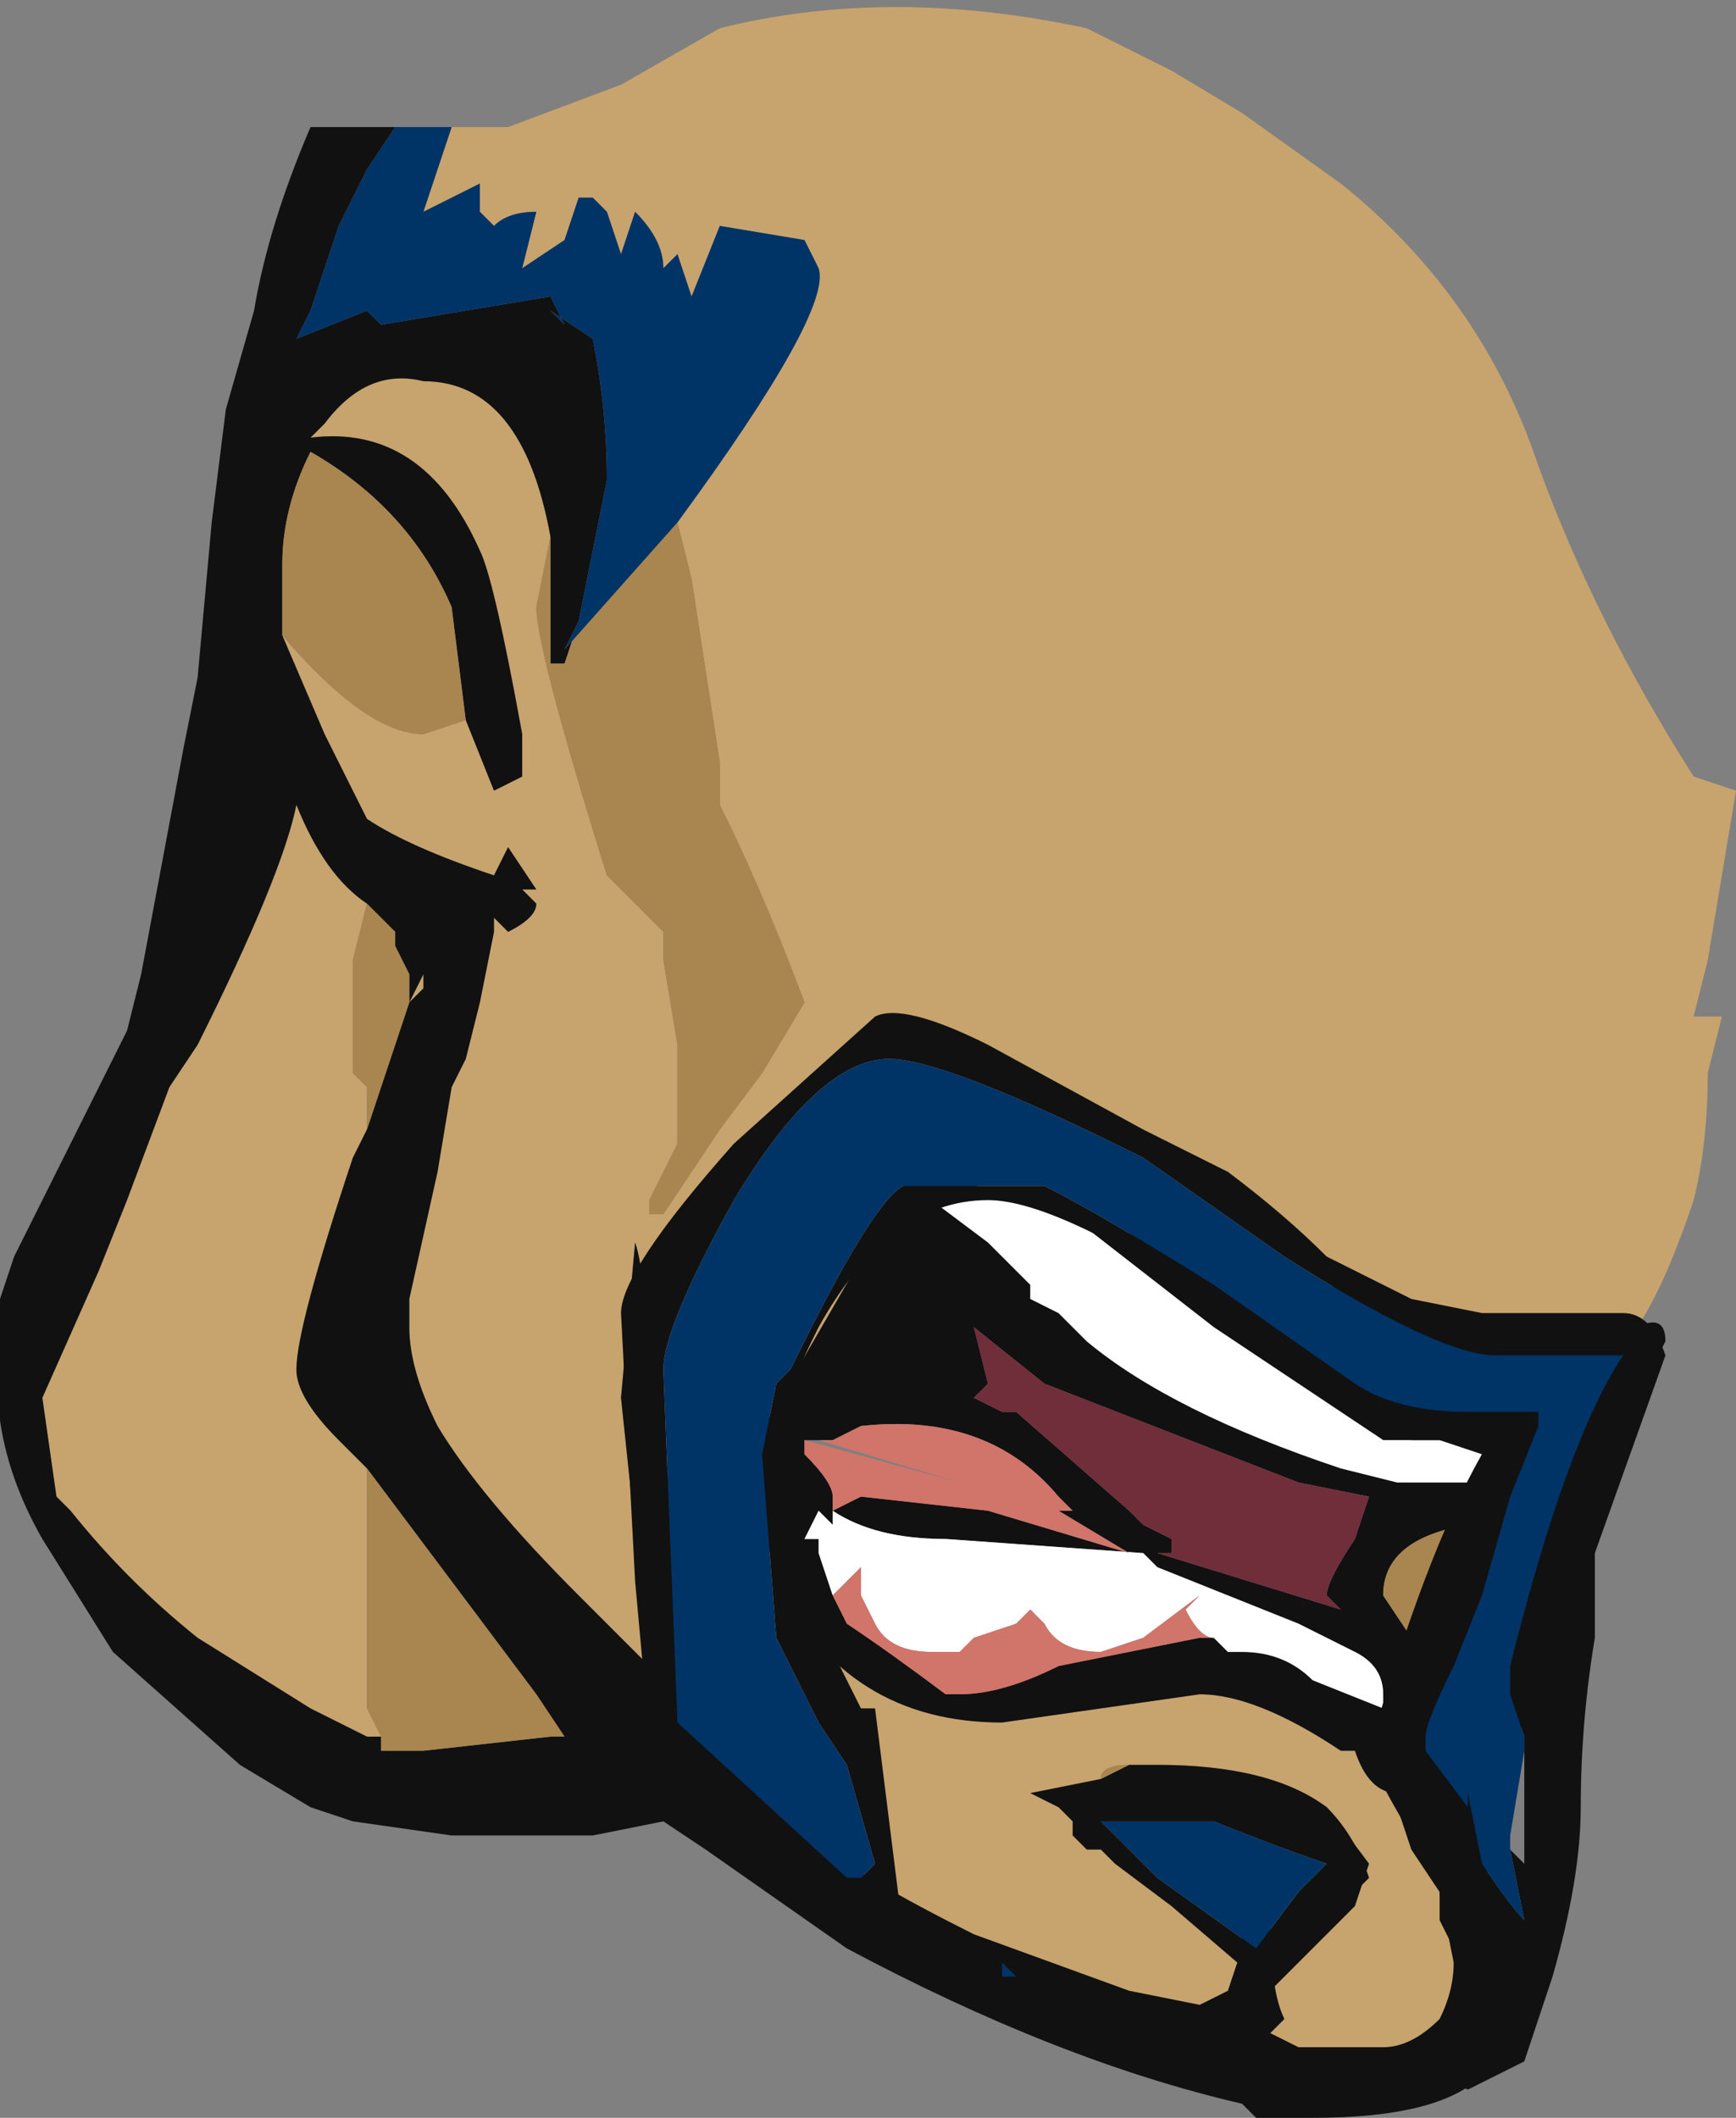 <?xml version="1.0" encoding="UTF-8" standalone="no"?>
<svg xmlns:ffdec="https://www.free-decompiler.com/flash" xmlns:xlink="http://www.w3.org/1999/xlink" ffdec:objectType="shape" height="7.5px" width="6.15px" xmlns="http://www.w3.org/2000/svg">
  <rect width="100%" height="100%" fill="#808080" stroke="none"/>
  <g transform="matrix(1.0, 0.0, 0.0, 1.0, 3.65, 1.7)">
    <path d="M-2.05 -1.25 L-1.85 -1.25 -1.45 -1.4 -1.1 -1.6 Q-0.5 -1.75 0.2 -1.6 L0.5 -1.45 0.75 -1.3 1.1 -1.05 Q1.6 -0.65 1.8 -0.05 2.0 0.5 2.35 1.05 L2.5 1.1 2.4 1.7 2.35 1.9 2.45 1.9 2.4 2.1 Q2.4 2.35 2.35 2.55 2.25 2.85 2.15 3.0 L2.05 3.1 0.45 2.7 -0.35 2.45 -0.45 2.5 -1.0 3.45 -0.9 3.9 Q-0.65 4.4 -0.1 4.4 L0.6 4.3 Q0.8 4.3 1.1 4.5 L1.15 4.5 Q1.2 4.65 1.3 4.65 L1.3 4.7 1.35 4.85 1.45 5.0 1.5 5.25 Q1.5 5.35 1.45 5.45 1.35 5.55 1.25 5.55 L0.95 5.55 0.85 5.5 0.9 5.45 Q0.85 5.35 0.85 5.1 L0.85 4.95 0.9 4.75 1.15 5.0 1.2 4.95 Q1.15 4.8 1.05 4.7 0.85 4.55 0.45 4.55 L0.35 4.55 Q0.25 4.55 0.25 4.6 L0.0 4.65 0.1 4.7 0.15 4.7 0.75 4.95 0.75 5.2 0.7 5.35 0.6 5.4 0.35 5.35 -0.2 5.15 Q-1.0 4.75 -1.0 4.55 L-1.4 3.1 Q-1.35 2.85 -1.4 2.7 L-1.45 3.25 -1.35 4.2 -1.6 3.95 Q-1.95 3.6 -2.1 3.35 -2.2 3.15 -2.2 3.0 L-2.2 2.9 -2.1 2.45 -2.05 2.15 -2.0 2.05 -1.95 1.85 -1.9 1.6 -1.9 1.55 -1.85 1.6 Q-1.75 1.55 -1.75 1.5 L-1.8 1.45 -1.75 1.45 -1.85 1.3 -1.9 1.4 Q-2.2 1.3 -2.35 1.2 L-2.5 0.9 -2.65 0.55 Q-2.35 0.9 -2.15 0.9 L-2.0 0.85 -1.9 1.1 -1.8 1.05 -1.8 0.9 Q-1.9 0.35 -1.95 0.25 -2.15 -0.2 -2.55 -0.15 L-2.5 -0.2 Q-2.35 -0.4 -2.15 -0.35 -1.8 -0.35 -1.7 0.2 L-1.75 0.45 Q-1.75 0.6 -1.5 1.4 L-1.3 1.6 -1.3 1.7 -1.25 2.0 -1.25 2.35 -1.35 2.55 -1.35 2.6 -1.3 2.6 -1.1 2.3 -0.95 2.1 -0.8 1.85 Q-0.95 1.45 -1.1 1.15 L-1.1 1.0 -1.2 0.35 -1.25 0.15 Q-0.7 -0.6 -0.75 -0.75 L-0.8 -0.85 -1.1 -0.9 -1.2 -0.65 -1.25 -0.8 -1.3 -0.75 Q-1.3 -0.85 -1.4 -0.95 L-1.45 -0.8 -1.5 -0.95 -1.55 -1.0 -1.6 -1.0 -1.65 -0.85 -1.8 -0.75 -1.75 -0.95 Q-1.85 -0.95 -1.9 -0.9 L-1.95 -0.95 -1.95 -1.05 -2.15 -0.95 -2.05 -1.25 M-2.65 0.5 L-2.65 0.55 -2.65 0.5 M-2.3 4.45 L-2.35 4.45 -2.55 4.35 -2.95 4.1 Q-3.2 3.9 -3.4 3.65 L-3.45 3.6 -3.5 3.25 -3.3 2.8 -3.2 2.55 -3.05 2.15 -2.95 2.0 Q-2.65 1.4 -2.6 1.15 -2.5 1.4 -2.35 1.5 L-2.4 1.7 -2.4 2.1 -2.35 2.15 -2.35 2.3 -2.4 2.4 Q-2.6 3.0 -2.6 3.15 -2.6 3.25 -2.45 3.4 L-2.35 3.5 -2.35 4.35 -2.3 4.45 M-2.2 1.85 L-2.15 1.75 -2.15 1.8 -2.2 1.85" fill="#c7a36d" fill-rule="evenodd" stroke="none"/>
    <path d="M-1.7 0.2 Q-1.8 -0.35 -2.15 -0.35 -2.35 -0.4 -2.5 -0.2 L-2.55 -0.15 Q-2.15 -0.2 -1.95 0.25 -1.9 0.35 -1.8 0.9 L-1.8 1.05 -1.9 1.1 -2.0 0.85 -2.05 0.45 Q-2.2 0.1 -2.55 -0.1 -2.65 0.1 -2.65 0.3 L-2.65 0.5 -2.65 0.55 -2.5 0.9 -2.35 1.2 Q-2.2 1.3 -1.9 1.4 L-1.85 1.3 -1.75 1.45 -1.8 1.45 -1.75 1.5 Q-1.75 1.55 -1.85 1.6 L-1.9 1.55 -1.9 1.6 -1.95 1.85 -2.0 2.05 -2.05 2.15 -2.1 2.45 -2.2 2.9 -2.2 3.0 Q-2.2 3.15 -2.1 3.35 -1.95 3.6 -1.6 3.95 L-1.35 4.2 -1.45 3.25 -1.4 2.7 Q-1.35 2.85 -1.4 3.1 L-1.0 4.55 Q-1.0 4.75 -0.2 5.15 L0.35 5.35 0.6 5.4 0.7 5.35 0.75 5.2 0.75 4.95 0.85 4.95 0.85 5.1 Q0.85 5.35 0.9 5.45 L0.85 5.5 0.95 5.55 1.25 5.55 Q1.35 5.55 1.45 5.45 1.5 5.35 1.5 5.25 L1.45 5.0 1.35 4.85 1.3 4.7 1.3 4.65 Q1.2 4.65 1.15 4.5 L1.1 4.5 Q0.8 4.3 0.6 4.3 L-0.1 4.4 Q-0.65 4.4 -0.9 3.9 L-1.0 3.45 -0.45 2.5 -0.35 2.45 0.45 2.7 2.05 3.1 2.15 3.0 Q2.25 2.95 2.25 3.05 L2.2 3.15 1.6 4.8 1.7 5.5 1.6 5.65 Q1.45 5.8 1.0 5.8 L0.8 5.8 0.75 5.75 Q0.1 5.6 -0.65 5.2 L-1.15 4.85 -1.3 4.75 -1.55 4.8 -2.05 4.8 -2.4 4.75 -2.55 4.7 -2.8 4.55 -3.25 4.15 -3.5 3.75 Q-3.7 3.4 -3.65 3.05 L-3.65 2.9 -3.6 2.75 -3.2 1.95 -3.15 1.75 -3.0 0.95 -2.95 0.7 -2.9 0.15 -2.85 -0.25 -2.75 -0.6 Q-2.7 -0.9 -2.55 -1.25 L-2.25 -1.25 -2.35 -1.1 -2.45 -0.9 -2.55 -0.6 -2.6 -0.5 -2.35 -0.6 -2.3 -0.55 -1.7 -0.65 -1.65 -0.55 -1.7 -0.6 -1.55 -0.5 Q-1.5 -0.25 -1.5 0.0 -1.55 0.25 -1.6 0.5 L-1.65 0.65 -1.7 0.65 -1.7 0.55 Q-1.7 0.35 -1.7 0.2 M0.15 4.7 L0.1 4.7 0.0 4.65 0.25 4.6 0.35 4.55 0.45 4.55 Q0.85 4.55 1.05 4.7 1.15 4.8 1.2 4.95 L1.15 5.0 0.9 4.75 0.15 4.7 M0.0 2.9 L0.1 2.95 Q0.15 3.0 0.2 3.05 0.5 3.3 1.1 3.5 L1.3 3.55 1.55 3.55 1.6 3.45 1.6 3.4 1.25 3.4 0.65 3.0 0.2 2.65 -0.15 2.5 -0.35 2.55 -0.15 2.7 0.0 2.85 0.0 2.9 M1.15 3.75 L1.2 3.6 0.95 3.55 0.05 3.2 -0.2 3.0 -0.15 3.2 -0.2 3.25 -0.1 3.3 -0.05 3.3 0.35 3.65 0.4 3.7 0.5 3.75 0.5 3.8 0.45 3.8 1.1 4.0 1.05 3.95 Q1.05 3.9 1.15 3.75 M1.0 4.15 L1.0 4.15 M0.65 4.1 L0.7 4.15 0.75 4.15 Q0.9 4.15 1.0 4.25 L1.25 4.35 1.25 4.3 Q1.25 4.2 1.15 4.15 L0.95 4.05 0.45 3.85 0.4 3.8 -0.3 3.75 Q-0.55 3.75 -0.7 3.65 L-0.7 3.7 -0.75 3.65 -0.8 3.75 -0.75 3.75 -0.75 3.8 -0.7 3.95 -0.65 4.05 Q-0.5 4.15 -0.3 4.3 L-0.25 4.3 Q-0.1 4.3 0.1 4.2 L0.6 4.1 0.65 4.1 M1.35 4.1 L1.55 3.7 Q1.25 3.75 1.25 3.95 L1.35 4.1 M-0.8 3.4 L-0.8 3.45 Q-0.7 3.55 -0.7 3.6 L-0.7 3.65 -0.6 3.6 -0.15 3.65 0.35 3.8 0.1 3.65 0.15 3.65 0.1 3.6 Q-0.15 3.3 -0.6 3.35 L-0.7 3.4 -0.75 3.4 -0.8 3.4 M-2.35 1.5 Q-2.5 1.4 -2.6 1.15 -2.65 1.4 -2.95 2.0 L-3.05 2.15 -3.2 2.55 -3.3 2.8 -3.5 3.25 -3.45 3.6 -3.4 3.65 Q-3.2 3.9 -2.95 4.1 L-2.55 4.35 -2.35 4.45 -2.3 4.45 -2.3 4.5 -2.15 4.5 -1.7 4.45 -1.65 4.45 -1.75 4.3 -2.35 3.5 -2.45 3.4 Q-2.6 3.25 -2.6 3.15 -2.6 3.0 -2.4 2.4 L-2.35 2.3 -2.2 1.85 -2.2 1.75 -2.25 1.65 -2.25 1.6 -2.35 1.5 M-2.2 1.85 L-2.15 1.8 -2.15 1.75 -2.2 1.85" fill="#111111" fill-rule="evenodd" stroke="none"/>
    <path d="M0.0 2.9 L0.0 2.85 -0.15 2.7 -0.35 2.55 -0.15 2.5 0.2 2.65 0.65 3.0 1.25 3.4 1.6 3.4 1.6 3.45 1.55 3.55 1.3 3.55 1.1 3.5 Q0.5 3.3 0.2 3.05 0.15 3.0 0.1 2.95 L0.0 2.9 M1.0 4.15 L1.0 4.15 M-0.7 3.95 L-0.75 3.8 -0.75 3.75 -0.8 3.75 -0.75 3.65 -0.7 3.7 -0.7 3.65 Q-0.55 3.75 -0.3 3.75 L0.4 3.8 0.45 3.85 0.95 4.05 1.15 4.15 Q1.25 4.2 1.25 4.3 L1.25 4.35 1.0 4.25 Q0.9 4.15 0.75 4.15 L0.7 4.15 0.65 4.1 Q0.6 4.1 0.55 4.0 L0.6 3.95 0.4 4.1 0.25 4.15 Q0.1 4.15 0.05 4.05 L0.0 4.0 -0.05 4.05 -0.2 4.1 -0.25 4.15 -0.35 4.15 Q-0.5 4.15 -0.55 4.05 L-0.6 3.95 -0.6 3.85 -0.7 3.95" fill="#ffffff" fill-rule="evenodd" stroke="none"/>
    <path d="M1.15 3.75 Q1.05 3.9 1.05 3.95 L1.1 4.0 0.45 3.8 0.5 3.8 0.5 3.75 0.4 3.7 0.35 3.65 -0.05 3.3 -0.1 3.3 -0.2 3.25 -0.15 3.2 -0.2 3.0 0.05 3.2 0.95 3.55 1.2 3.6 1.15 3.75" fill="#702e3a" fill-rule="evenodd" stroke="none"/>
    <path d="M-1.25 0.15 L-1.2 0.35 -1.1 1.0 -1.1 1.15 Q-0.95 1.45 -0.8 1.85 L-0.95 2.1 -1.1 2.3 -1.3 2.6 -1.35 2.6 -1.35 2.55 -1.25 2.35 -1.25 2.0 -1.3 1.7 -1.3 1.6 -1.5 1.4 Q-1.75 0.6 -1.75 0.45 L-1.7 0.2 Q-1.7 0.35 -1.7 0.55 L-1.7 0.65 -1.65 0.65 -1.6 0.5 -1.65 0.6 -1.25 0.15 M-2.0 0.85 L-2.15 0.9 Q-2.35 0.9 -2.65 0.55 L-2.65 0.5 -2.65 0.3 Q-2.65 0.1 -2.55 -0.1 -2.2 0.1 -2.05 0.45 L-2.0 0.85 M0.75 4.95 L0.15 4.7 0.9 4.75 0.85 4.95 0.75 4.95 M0.25 4.6 Q0.25 4.55 0.35 4.55 L0.25 4.6 M1.35 4.1 L1.25 3.95 Q1.25 3.75 1.55 3.7 L1.35 4.1 M-2.3 4.45 L-2.35 4.35 -2.35 3.5 -1.75 4.3 -1.65 4.45 -1.7 4.45 -2.15 4.5 -2.3 4.5 -2.3 4.45 M-2.35 2.3 L-2.35 2.15 -2.4 2.1 -2.4 1.7 -2.35 1.5 -2.25 1.6 -2.25 1.65 -2.2 1.75 -2.2 1.85 -2.35 2.3" fill="#a9854f" fill-rule="evenodd" stroke="none"/>
    <path d="M-0.7 3.95 L-0.6 3.85 -0.6 3.95 -0.55 4.05 Q-0.5 4.15 -0.35 4.15 L-0.25 4.15 -0.2 4.1 -0.05 4.05 0.0 4.0 0.05 4.05 Q0.1 4.15 0.25 4.15 L0.4 4.1 0.6 3.95 0.55 4.0 Q0.6 4.1 0.65 4.1 L0.6 4.1 0.1 4.2 Q-0.1 4.3 -0.25 4.3 L-0.3 4.3 Q-0.5 4.15 -0.65 4.05 L-0.7 3.95 M-0.75 3.4 L-0.7 3.4 -0.6 3.35 Q-0.15 3.3 0.1 3.6 L0.15 3.65 0.1 3.65 0.35 3.8 -0.15 3.65 -0.6 3.6 -0.7 3.65 -0.7 3.6 Q-0.7 3.55 -0.8 3.45 L-0.8 3.4 -0.25 3.55 -0.75 3.4" fill="#d17469" fill-rule="evenodd" stroke="none"/>
    <path d="M-2.05 -1.25 L-2.15 -0.95 -1.95 -1.05 -1.95 -0.95 -1.9 -0.9 Q-1.85 -0.95 -1.75 -0.95 L-1.8 -0.75 -1.65 -0.85 -1.6 -1.0 -1.55 -1.0 -1.5 -0.95 -1.45 -0.8 -1.4 -0.95 Q-1.3 -0.85 -1.3 -0.75 L-1.25 -0.8 -1.2 -0.65 -1.1 -0.9 -0.8 -0.85 -0.75 -0.75 Q-0.7 -0.6 -1.25 0.15 L-1.65 0.6 -1.6 0.5 Q-1.55 0.25 -1.5 0.0 -1.5 -0.25 -1.55 -0.5 L-1.7 -0.6 -1.65 -0.55 -1.7 -0.65 -2.3 -0.55 -2.35 -0.6 -2.6 -0.5 -2.55 -0.6 -2.45 -0.9 -2.35 -1.1 -2.25 -1.25 -2.05 -1.25" fill="#003366" fill-rule="evenodd" stroke="none"/>
    <path d="M0.5 2.35 L0.7 2.45 Q0.9 2.6 1.05 2.75 L1.35 2.9 1.6 2.95 2.1 2.95 Q2.2 2.95 2.25 3.1 L2.0 3.8 2.0 4.1 Q1.95 4.4 1.95 4.7 1.95 4.95 1.85 5.3 L1.75 5.6 1.55 5.7 1.45 5.65 1.55 5.45 1.5 5.2 1.45 5.1 1.45 4.9 1.35 4.8 Q1.2 4.55 1.2 4.5 1.4 3.8 1.6 3.45 L1.45 3.4 1.35 3.4 0.7 2.95 Q0.1 2.55 -0.15 2.55 -0.5 2.55 -0.75 3.0 -0.85 3.2 -0.9 3.35 L-0.9 3.7 -0.8 4.05 -0.85 3.85 -0.6 4.35 -0.55 4.35 -0.45 5.15 Q-0.9 4.85 -1.15 4.75 L-1.25 4.65 Q-1.45 4.5 -1.55 4.5 L-1.55 4.35 -1.5 4.35 -1.35 4.45 -1.4 3.9 -1.45 2.95 Q-1.45 2.8 -1.05 2.35 L-0.55 1.9 Q-0.45 1.85 -0.15 2.0 L0.4 2.3 0.5 2.35 M1.75 4.45 L1.7 4.3 1.7 4.2 Q1.9 3.4 2.1 3.1 L1.65 3.1 Q1.45 3.1 0.9 2.75 L0.4 2.4 Q-0.3 2.05 -0.5 2.05 -0.75 2.05 -1.05 2.55 -1.3 3.0 -1.3 3.15 L-1.25 4.4 -0.65 4.95 -0.6 4.95 -0.55 4.9 -0.65 4.55 -0.75 4.4 -0.9 4.1 -0.95 3.45 -0.9 3.2 -0.85 3.15 -0.8 3.05 Q-0.55 2.55 -0.45 2.5 L0.05 2.5 Q0.25 2.6 0.65 2.85 L1.15 3.2 Q1.3 3.3 1.55 3.3 L1.8 3.3 1.8 3.35 1.7 3.6 1.6 3.95 1.5 4.2 Q1.4 4.4 1.4 4.45 L1.4 4.5 1.55 4.7 1.55 4.65 1.6 4.9 Q1.7 5.05 1.75 5.1 L1.7 4.85 1.75 4.9 1.75 4.45 M0.25 4.85 L0.2 4.85 0.15 4.8 0.15 4.75 0.1 4.7 0.1 4.65 0.25 4.65 0.35 4.6 0.5 4.6 Q0.9 4.6 1.05 4.7 L1.2 4.9 1.15 5.05 0.85 5.35 0.5 5.05 0.3 4.9 0.25 4.85 M0.25 4.75 L0.45 4.95 0.8 5.2 0.95 5.0 1.05 4.9 Q0.9 4.85 0.65 4.75 L0.25 4.75 M-0.05 5.3 L0.1 5.5 0.15 5.55 -0.05 5.4 -0.1 5.3 -0.05 5.3 M-1.15 4.6 L-1.25 4.5 -1.25 4.55 -1.15 4.6" fill="#111111" fill-rule="evenodd" stroke="none"/>
    <path d="M1.7 4.85 L1.75 5.1 Q1.7 5.05 1.6 4.9 L1.55 4.65 1.55 4.7 1.4 4.5 1.4 4.45 Q1.4 4.4 1.5 4.2 L1.6 3.95 1.7 3.6 1.8 3.35 1.8 3.3 1.55 3.3 Q1.3 3.3 1.15 3.2 L0.65 2.85 Q0.25 2.6 0.05 2.5 L-0.45 2.5 Q-0.55 2.55 -0.8 3.05 L-0.85 3.15 -0.9 3.2 -0.95 3.45 -0.9 4.1 -0.75 4.4 -0.65 4.55 -0.55 4.9 -0.6 4.95 -0.65 4.95 -1.25 4.4 -1.3 3.15 Q-1.3 3.0 -1.05 2.55 -0.75 2.05 -0.5 2.05 -0.3 2.05 0.4 2.4 L0.9 2.75 Q1.45 3.1 1.65 3.1 L2.1 3.1 Q1.9 3.4 1.7 4.2 L1.7 4.3 1.75 4.45 1.75 4.5 1.7 4.8 1.7 4.85 M0.3 4.9 L0.25 4.85 0.3 4.9 M0.25 4.75 L0.65 4.75 Q0.9 4.85 1.05 4.9 L0.95 5.0 0.8 5.2 0.45 4.95 0.25 4.75 M-0.05 5.3 L-0.1 5.3 -0.1 5.25 -0.05 5.3" fill="#003366" fill-rule="evenodd" stroke="none"/>
  </g>
</svg>

